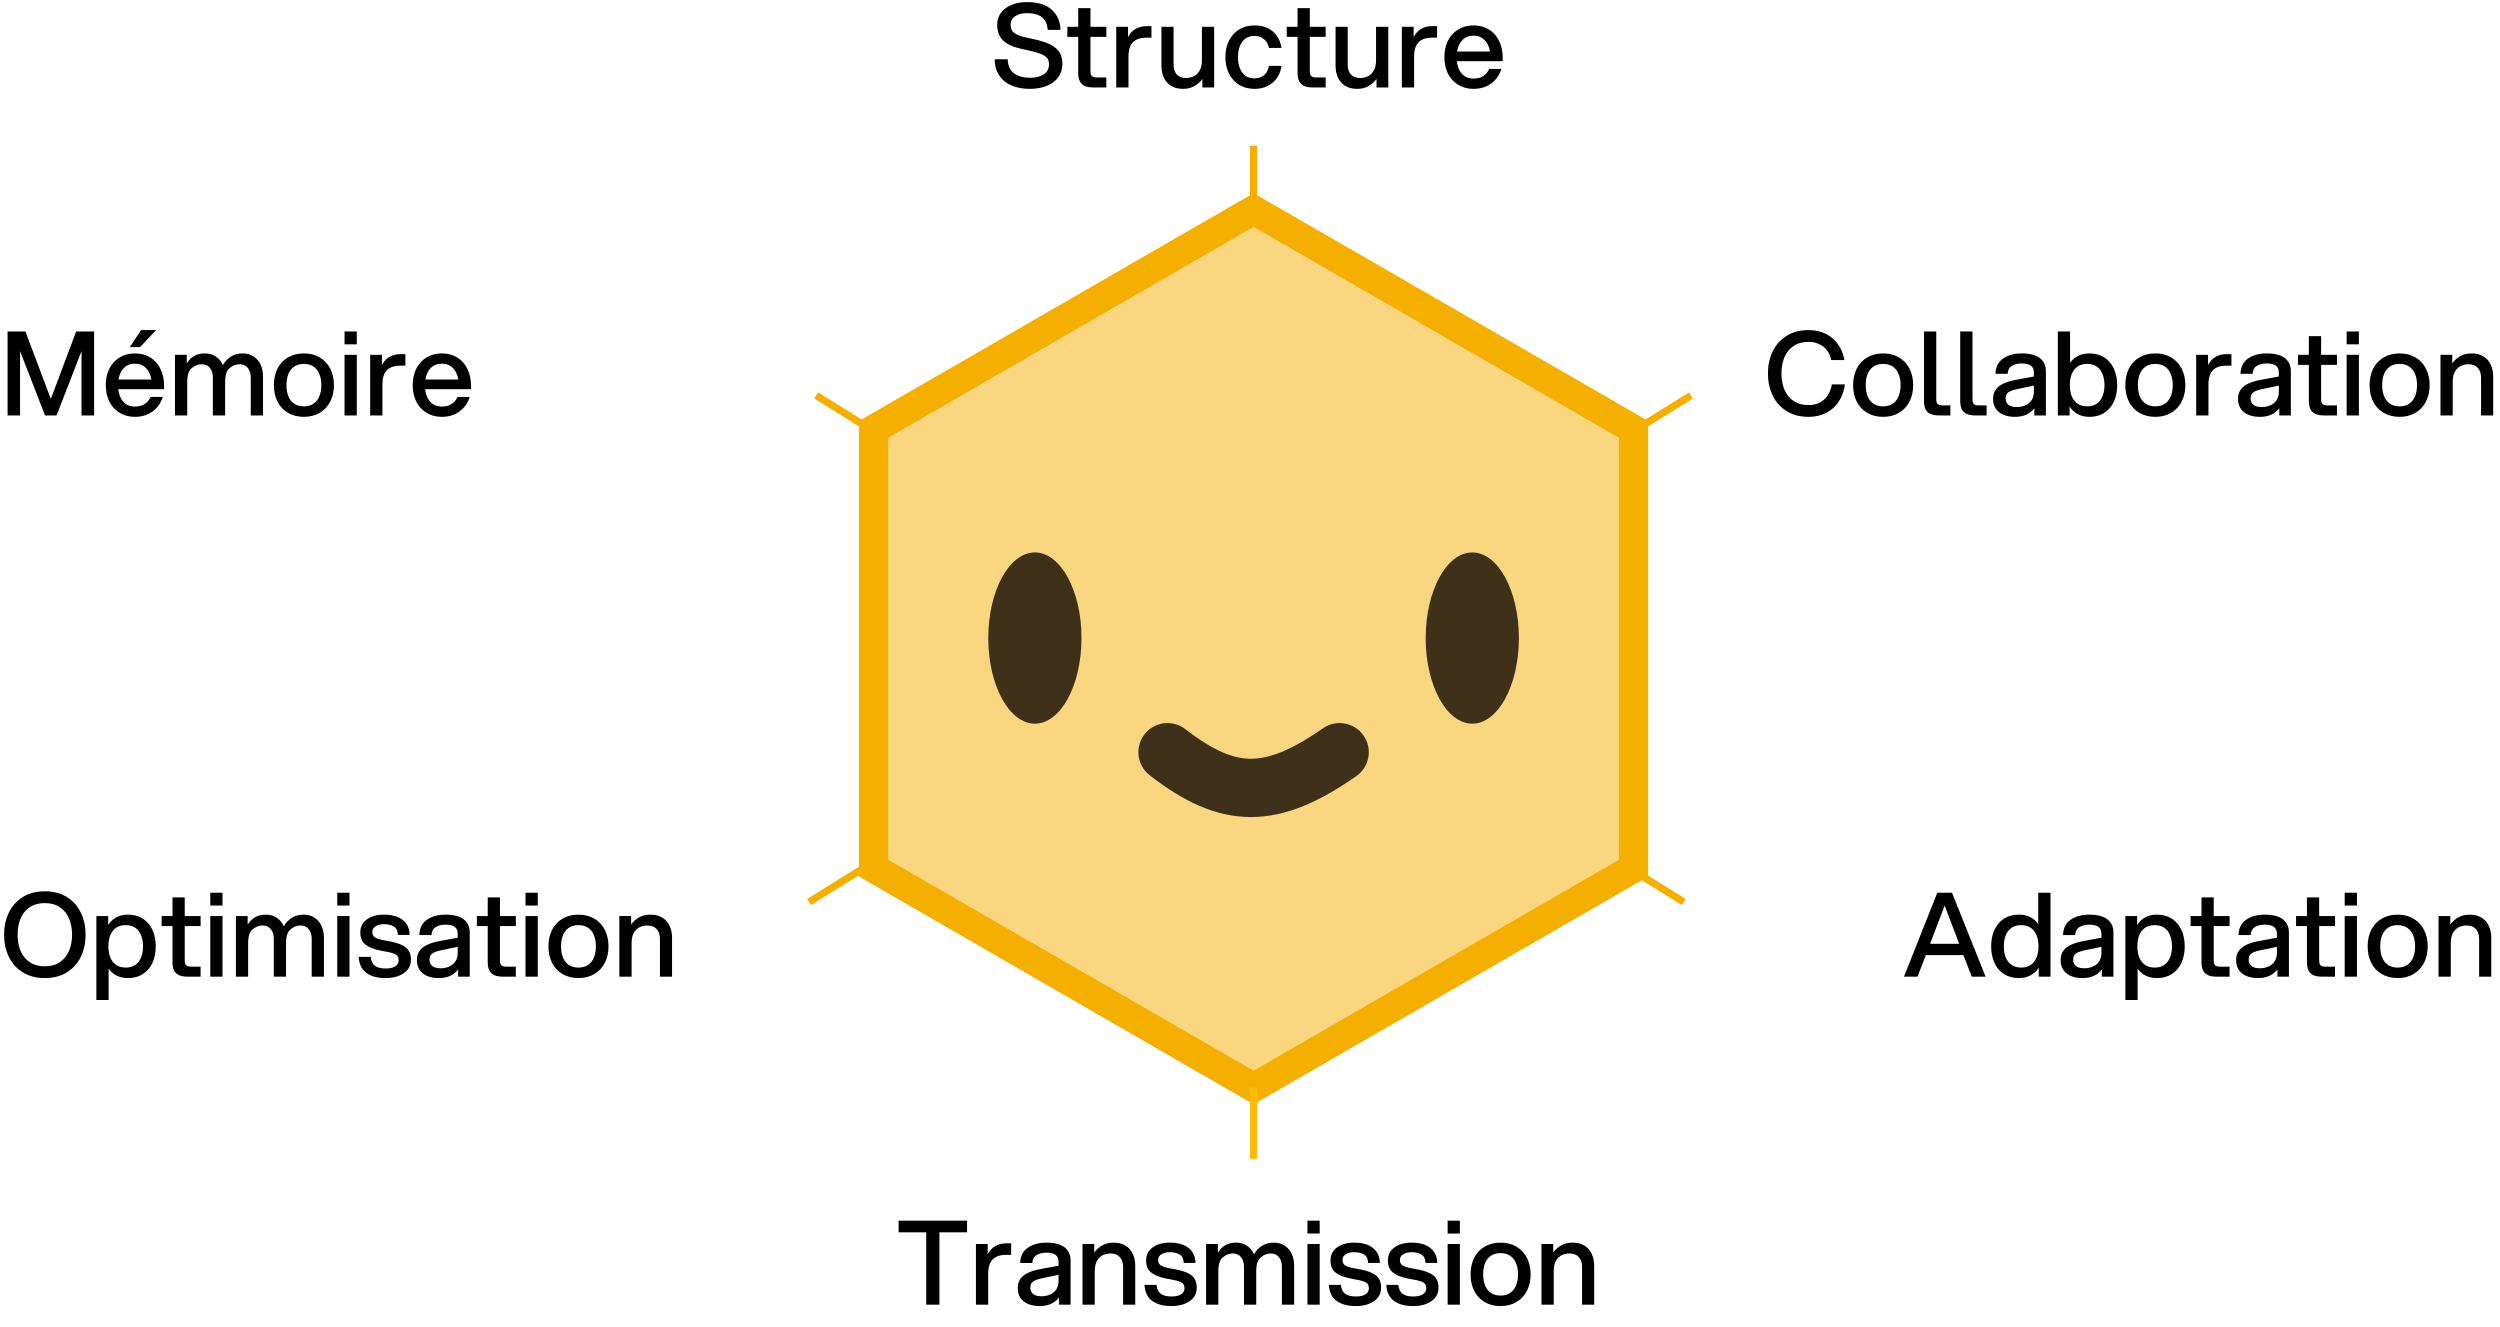 <svg width="343" height="182" viewBox="0 0 343 182" fill="none" xmlns="http://www.w3.org/2000/svg">
<path d="M224.13 58.91V119.111L171.992 149.211L119.854 119.111V58.91L171.992 28.81L224.13 58.91Z" fill="#F5AF00" fill-opacity="0.5" stroke="#F5AF00" stroke-width="4"/>
<path d="M171.991 28.81V20" stroke="#F5AF00"/>
<path d="M171.991 159V149.211" stroke="#FFBA0A"/>
<path d="M119.853 59.155L111.983 54.261" stroke="#F5AF00"/>
<path d="M232 54.261L224.13 59.155" stroke="#F5AF00"/>
<path d="M118.87 118.866L111 123.761" stroke="#F5AF00"/>
<path d="M231.016 123.761L223.146 118.866" stroke="#F5AF00"/>
<path opacity="0.8" d="M141.987 99.289C145.519 99.289 148.381 94.03 148.381 87.542C148.381 81.055 145.519 75.796 141.987 75.796C138.456 75.796 135.593 81.055 135.593 87.542C135.593 94.03 138.456 99.289 141.987 99.289Z" fill="#100700"/>
<path opacity="0.8" d="M201.997 99.289C205.528 99.289 208.391 94.03 208.391 87.542C208.391 81.055 205.528 75.796 201.997 75.796C198.465 75.796 195.603 81.055 195.603 87.542C195.603 94.03 198.465 99.289 201.997 99.289Z" fill="#100700"/>
<path opacity="0.8" d="M160.187 103.204C168.543 109.697 174.394 109.763 183.796 103.204" stroke="#100700" stroke-width="8" stroke-linecap="round"/>
<path d="M141.312 12.192C140.373 12.192 139.541 12.043 138.816 11.744C138.101 11.445 137.536 10.997 137.12 10.4C136.704 9.792 136.485 9.035 136.464 8.128H138.256C138.288 9.035 138.587 9.685 139.152 10.08C139.717 10.475 140.448 10.672 141.344 10.672C142.123 10.672 142.747 10.512 143.216 10.192C143.685 9.872 143.92 9.413 143.92 8.816C143.92 8.475 143.84 8.197 143.68 7.984C143.52 7.771 143.216 7.573 142.768 7.392C142.331 7.211 141.696 7.035 140.864 6.864C139.915 6.683 139.147 6.459 138.56 6.192C137.984 5.915 137.547 5.552 137.248 5.104C136.96 4.645 136.816 4.075 136.816 3.392C136.816 2.773 136.987 2.229 137.328 1.76C137.68 1.291 138.165 0.928 138.784 0.672C139.403 0.416 140.107 0.288 140.896 0.288C142.411 0.288 143.547 0.64 144.304 1.344C145.072 2.037 145.472 2.955 145.504 4.096H143.744C143.691 3.328 143.435 2.757 142.976 2.384C142.528 2 141.835 1.808 140.896 1.808C140.224 1.808 139.68 1.952 139.264 2.24C138.859 2.517 138.656 2.891 138.656 3.36C138.656 3.712 138.725 4 138.864 4.224C139.003 4.437 139.275 4.635 139.68 4.816C140.096 4.987 140.715 5.152 141.536 5.312C142.635 5.525 143.488 5.792 144.096 6.112C144.715 6.421 145.147 6.789 145.392 7.216C145.637 7.643 145.76 8.16 145.76 8.768C145.76 9.461 145.573 10.069 145.2 10.592C144.827 11.104 144.304 11.499 143.632 11.776C142.96 12.053 142.187 12.192 141.312 12.192ZM150.06 12C149.569 12 149.169 11.936 148.86 11.808C148.561 11.68 148.332 11.472 148.172 11.184C148.012 10.885 147.932 10.491 147.932 10V5.056H146.444V3.68H147.932V1.12H149.612V3.68H151.788V5.056H149.612V9.808C149.612 10.096 149.676 10.304 149.804 10.432C149.943 10.56 150.156 10.624 150.444 10.624H151.788V12H150.06ZM153.147 3.68H154.763V5.088C155.051 4.544 155.413 4.16 155.851 3.936C156.288 3.701 156.784 3.584 157.339 3.584H157.979V5.168H157.291C156.789 5.168 156.357 5.248 155.995 5.408C155.632 5.568 155.344 5.84 155.131 6.224C154.928 6.608 154.827 7.12 154.827 7.76V12H153.147V3.68ZM166.582 12H164.966V10.832C164.667 11.248 164.294 11.579 163.846 11.824C163.409 12.069 162.897 12.192 162.31 12.192C161.659 12.192 161.11 12.053 160.662 11.776C160.225 11.499 159.894 11.12 159.67 10.64C159.457 10.16 159.35 9.627 159.35 9.04V3.68H161.014V8.864C161.014 9.429 161.158 9.877 161.446 10.208C161.745 10.539 162.182 10.704 162.758 10.704C163.057 10.704 163.366 10.64 163.686 10.512C164.017 10.384 164.299 10.139 164.534 9.776C164.779 9.413 164.902 8.917 164.902 8.288V3.68H166.582V12ZM172.108 12.192C171.308 12.192 170.604 12.005 169.996 11.632C169.398 11.259 168.934 10.741 168.604 10.08C168.284 9.419 168.124 8.672 168.124 7.84C168.124 7.008 168.284 6.261 168.604 5.6C168.934 4.939 169.398 4.421 169.996 4.048C170.604 3.675 171.308 3.488 172.108 3.488C173.164 3.488 174.012 3.771 174.652 4.336C175.292 4.891 175.681 5.637 175.82 6.576H174.108C174.001 6.064 173.772 5.664 173.42 5.376C173.068 5.077 172.63 4.928 172.108 4.928C171.617 4.928 171.201 5.051 170.86 5.296C170.529 5.541 170.278 5.883 170.108 6.32C169.937 6.757 169.852 7.264 169.852 7.84C169.852 8.416 169.937 8.923 170.108 9.36C170.278 9.797 170.529 10.139 170.86 10.384C171.201 10.629 171.617 10.752 172.108 10.752C172.641 10.752 173.084 10.603 173.436 10.304C173.788 9.995 174.012 9.573 174.108 9.04H175.82C175.692 9.989 175.292 10.752 174.62 11.328C173.958 11.904 173.121 12.192 172.108 12.192ZM180.154 12C179.663 12 179.263 11.936 178.954 11.808C178.655 11.68 178.426 11.472 178.266 11.184C178.106 10.885 178.026 10.491 178.026 10V5.056H176.538V3.68H178.026V1.12H179.706V3.68H181.882V5.056H179.706V9.808C179.706 10.096 179.77 10.304 179.898 10.432C180.036 10.56 180.25 10.624 180.538 10.624H181.882V12H180.154ZM190.473 12H188.857V10.832C188.558 11.248 188.185 11.579 187.737 11.824C187.299 12.069 186.787 12.192 186.201 12.192C185.55 12.192 185.001 12.053 184.553 11.776C184.115 11.499 183.785 11.12 183.561 10.64C183.347 10.16 183.241 9.627 183.241 9.04V3.68H184.905V8.864C184.905 9.429 185.049 9.877 185.337 10.208C185.635 10.539 186.073 10.704 186.649 10.704C186.947 10.704 187.257 10.64 187.577 10.512C187.907 10.384 188.19 10.139 188.425 9.776C188.67 9.413 188.793 8.917 188.793 8.288V3.68H190.473V12ZM192.334 3.68H193.95V5.088C194.238 4.544 194.601 4.16 195.038 3.936C195.476 3.701 195.972 3.584 196.526 3.584H197.166V5.168H196.478C195.977 5.168 195.545 5.248 195.182 5.408C194.82 5.568 194.532 5.84 194.318 6.224C194.116 6.608 194.014 7.12 194.014 7.76V12H192.334V3.68ZM202.169 12.192C201.369 12.192 200.665 12.005 200.057 11.632C199.449 11.259 198.98 10.741 198.649 10.08C198.329 9.419 198.169 8.672 198.169 7.84C198.169 7.008 198.329 6.261 198.649 5.6C198.98 4.939 199.449 4.421 200.057 4.048C200.665 3.675 201.369 3.488 202.169 3.488C202.969 3.488 203.673 3.675 204.281 4.048C204.889 4.421 205.353 4.944 205.673 5.616C206.004 6.288 206.169 7.056 206.169 7.92V8.4H199.881C199.935 8.88 200.057 9.301 200.249 9.664C200.441 10.016 200.697 10.293 201.017 10.496C201.348 10.688 201.732 10.784 202.169 10.784C202.681 10.784 203.119 10.672 203.481 10.448C203.855 10.213 204.132 9.883 204.313 9.456H205.993C205.727 10.299 205.257 10.965 204.585 11.456C203.913 11.947 203.108 12.192 202.169 12.192ZM204.425 7.072C204.319 6.4 204.068 5.872 203.673 5.488C203.289 5.093 202.788 4.896 202.169 4.896C201.54 4.896 201.033 5.093 200.649 5.488C200.265 5.872 200.02 6.4 199.913 7.072H204.425Z" fill="black"/>
<path d="M1.04 45.48H3.488L6.976 54.728L10.448 45.48H12.912V57H11.184V48.168L7.76 57H6.176L2.752 48.168V57H1.04V45.48ZM18.513 57.192C17.713 57.192 17.009 57.005 16.401 56.632C15.793 56.259 15.324 55.741 14.993 55.08C14.673 54.419 14.513 53.672 14.513 52.84C14.513 52.008 14.673 51.261 14.993 50.6C15.324 49.939 15.793 49.421 16.401 49.048C17.009 48.675 17.713 48.488 18.513 48.488C19.313 48.488 20.017 48.675 20.625 49.048C21.233 49.421 21.697 49.944 22.017 50.616C22.348 51.288 22.513 52.056 22.513 52.92V53.4H16.225C16.279 53.88 16.401 54.301 16.593 54.664C16.785 55.016 17.041 55.293 17.361 55.496C17.692 55.688 18.076 55.784 18.513 55.784C19.025 55.784 19.462 55.672 19.825 55.448C20.198 55.213 20.476 54.883 20.657 54.456H22.337C22.07 55.299 21.601 55.965 20.929 56.456C20.257 56.947 19.452 57.192 18.513 57.192ZM20.769 52.072C20.663 51.4 20.412 50.872 20.017 50.488C19.633 50.093 19.132 49.896 18.513 49.896C17.884 49.896 17.377 50.093 16.993 50.488C16.609 50.872 16.364 51.4 16.257 52.072H20.769ZM19.361 45.288H21.409L19.217 47.624H17.809L19.361 45.288ZM24.006 48.68H25.622V49.864C25.878 49.437 26.209 49.101 26.614 48.856C27.03 48.611 27.526 48.488 28.102 48.488C28.7 48.488 29.206 48.632 29.622 48.92C30.038 49.197 30.358 49.587 30.582 50.088C30.86 49.597 31.227 49.208 31.686 48.92C32.145 48.632 32.684 48.488 33.302 48.488C33.889 48.488 34.39 48.632 34.806 48.92C35.233 49.197 35.553 49.576 35.766 50.056C35.98 50.536 36.086 51.064 36.086 51.64V57H34.406V51.816C34.406 51.261 34.273 50.819 34.006 50.488C33.739 50.147 33.355 49.976 32.854 49.976C32.374 49.976 31.926 50.152 31.51 50.504C31.094 50.845 30.886 51.475 30.886 52.392V57H29.206V51.816C29.206 51.261 29.073 50.819 28.806 50.488C28.54 50.147 28.155 49.976 27.654 49.976C27.174 49.976 26.726 50.152 26.31 50.504C25.894 50.845 25.686 51.475 25.686 52.392V57H24.006V48.68ZM41.688 57.192C40.856 57.192 40.125 57.005 39.496 56.632C38.866 56.259 38.386 55.741 38.056 55.08C37.736 54.419 37.576 53.672 37.576 52.84C37.576 52.008 37.736 51.261 38.056 50.6C38.386 49.939 38.866 49.421 39.496 49.048C40.125 48.675 40.856 48.488 41.688 48.488C42.53 48.488 43.261 48.675 43.88 49.048C44.509 49.421 44.989 49.939 45.32 50.6C45.65 51.261 45.816 52.008 45.816 52.84C45.816 53.672 45.65 54.419 45.32 55.08C44.989 55.741 44.509 56.259 43.88 56.632C43.261 57.005 42.53 57.192 41.688 57.192ZM41.688 55.752C42.221 55.752 42.664 55.629 43.016 55.384C43.378 55.139 43.645 54.797 43.816 54.36C43.997 53.923 44.088 53.416 44.088 52.84C44.088 52.264 43.997 51.757 43.816 51.32C43.645 50.883 43.378 50.541 43.016 50.296C42.664 50.051 42.221 49.928 41.688 49.928C41.165 49.928 40.722 50.051 40.36 50.296C40.008 50.541 39.741 50.883 39.56 51.32C39.389 51.757 39.304 52.264 39.304 52.84C39.304 53.416 39.389 53.923 39.56 54.36C39.741 54.797 40.008 55.139 40.36 55.384C40.722 55.629 41.165 55.752 41.688 55.752ZM47.271 48.68H48.951V57H47.271V48.68ZM47.271 45.48H48.951V47.24H47.271V45.48ZM50.787 48.68H52.403V50.088C52.691 49.544 53.054 49.16 53.491 48.936C53.929 48.701 54.425 48.584 54.979 48.584H55.619V50.168H54.931C54.43 50.168 53.998 50.248 53.635 50.408C53.273 50.568 52.985 50.84 52.771 51.224C52.569 51.608 52.467 52.12 52.467 52.76V57H50.787V48.68ZM60.623 57.192C59.822 57.192 59.118 57.005 58.511 56.632C57.903 56.259 57.433 55.741 57.102 55.08C56.782 54.419 56.623 53.672 56.623 52.84C56.623 52.008 56.782 51.261 57.102 50.6C57.433 49.939 57.903 49.421 58.511 49.048C59.118 48.675 59.822 48.488 60.623 48.488C61.422 48.488 62.127 48.675 62.734 49.048C63.343 49.421 63.806 49.944 64.126 50.616C64.457 51.288 64.623 52.056 64.623 52.92V53.4H58.334C58.388 53.88 58.511 54.301 58.703 54.664C58.895 55.016 59.151 55.293 59.471 55.496C59.801 55.688 60.185 55.784 60.623 55.784C61.135 55.784 61.572 55.672 61.934 55.448C62.308 55.213 62.585 54.883 62.767 54.456H64.447C64.18 55.299 63.711 55.965 63.038 56.456C62.367 56.947 61.561 57.192 60.623 57.192ZM62.879 52.072C62.772 51.4 62.521 50.872 62.127 50.488C61.742 50.093 61.241 49.896 60.623 49.896C59.993 49.896 59.486 50.093 59.102 50.488C58.718 50.872 58.473 51.4 58.367 52.072H62.879Z" fill="black"/>
<path d="M6.144 134.192C4.96 134.192 3.947 133.925 3.104 133.392C2.261 132.859 1.627 132.144 1.2 131.248C0.773 130.341 0.56 129.339 0.56 128.24C0.56 127.141 0.773 126.144 1.2 125.248C1.627 124.341 2.261 123.621 3.104 123.088C3.947 122.555 4.96 122.288 6.144 122.288C7.339 122.288 8.357 122.555 9.2 123.088C10.043 123.621 10.677 124.341 11.104 125.248C11.531 126.144 11.744 127.141 11.744 128.24C11.744 129.339 11.531 130.341 11.104 131.248C10.677 132.144 10.043 132.859 9.2 133.392C8.357 133.925 7.339 134.192 6.144 134.192ZM6.144 132.576C6.976 132.576 7.669 132.384 8.224 132C8.789 131.616 9.205 131.099 9.472 130.448C9.749 129.797 9.888 129.061 9.888 128.24C9.888 127.419 9.749 126.683 9.472 126.032C9.205 125.381 8.789 124.864 8.224 124.48C7.669 124.096 6.976 123.904 6.144 123.904C5.323 123.904 4.629 124.096 4.064 124.48C3.499 124.864 3.083 125.381 2.816 126.032C2.549 126.683 2.416 127.419 2.416 128.24C2.416 129.061 2.549 129.797 2.816 130.448C3.083 131.099 3.499 131.616 4.064 132C4.629 132.384 5.323 132.576 6.144 132.576ZM15.961 125.856C16.419 125.611 16.953 125.488 17.561 125.488C18.361 125.488 19.044 125.675 19.609 126.048C20.185 126.421 20.622 126.939 20.921 127.6C21.22 128.251 21.369 128.997 21.369 129.84C21.369 130.683 21.22 131.435 20.921 132.096C20.622 132.747 20.185 133.259 19.609 133.632C19.044 134.005 18.361 134.192 17.561 134.192C16.974 134.192 16.457 134.08 16.009 133.856C15.561 133.632 15.193 133.312 14.905 132.896V137.2H13.225V125.68H14.841V126.896C15.139 126.448 15.513 126.101 15.961 125.856ZM18.569 127.296C18.217 127.051 17.779 126.928 17.257 126.928C16.724 126.928 16.281 127.051 15.929 127.296C15.577 127.541 15.31 127.883 15.129 128.32C14.958 128.757 14.873 129.264 14.873 129.84C14.873 130.416 14.958 130.923 15.129 131.36C15.31 131.797 15.577 132.139 15.929 132.384C16.281 132.629 16.724 132.752 17.257 132.752C17.779 132.752 18.217 132.629 18.569 132.384C18.921 132.139 19.182 131.797 19.353 131.36C19.534 130.923 19.625 130.416 19.625 129.84C19.625 129.264 19.534 128.757 19.353 128.32C19.182 127.883 18.921 127.541 18.569 127.296ZM25.794 134C25.304 134 24.904 133.936 24.594 133.808C24.296 133.68 24.066 133.472 23.906 133.184C23.746 132.885 23.666 132.491 23.666 132V127.056H22.178V125.68H23.666V123.12H25.346V125.68H27.522V127.056H25.346V131.808C25.346 132.096 25.41 132.304 25.538 132.432C25.677 132.56 25.89 132.624 26.178 132.624H27.522V134H25.794ZM28.849 125.68H30.529V134H28.849V125.68ZM28.849 122.48H30.529V124.24H28.849V122.48ZM32.365 125.68H33.981V126.864C34.237 126.437 34.568 126.101 34.974 125.856C35.389 125.611 35.886 125.488 36.462 125.488C37.059 125.488 37.566 125.632 37.981 125.92C38.398 126.197 38.718 126.587 38.941 127.088C39.219 126.597 39.587 126.208 40.045 125.92C40.504 125.632 41.043 125.488 41.661 125.488C42.248 125.488 42.749 125.632 43.166 125.92C43.592 126.197 43.912 126.576 44.126 127.056C44.339 127.536 44.446 128.064 44.446 128.64V134H42.766V128.816C42.766 128.261 42.632 127.819 42.365 127.488C42.099 127.147 41.715 126.976 41.214 126.976C40.733 126.976 40.285 127.152 39.87 127.504C39.453 127.845 39.245 128.475 39.245 129.392V134H37.566V128.816C37.566 128.261 37.432 127.819 37.166 127.488C36.899 127.147 36.515 126.976 36.014 126.976C35.533 126.976 35.086 127.152 34.669 127.504C34.254 127.845 34.045 128.475 34.045 129.392V134H32.365V125.68ZM46.271 125.68H47.951V134H46.271V125.68ZM46.271 122.48H47.951V124.24H46.271V122.48ZM52.891 134.192C51.782 134.192 50.902 133.952 50.251 133.472C49.611 132.992 49.265 132.261 49.211 131.28H50.859C50.923 131.856 51.121 132.267 51.451 132.512C51.793 132.757 52.283 132.88 52.923 132.88C53.467 132.88 53.899 132.784 54.219 132.592C54.539 132.389 54.699 132.112 54.699 131.76C54.699 131.525 54.651 131.339 54.555 131.2C54.47 131.051 54.283 130.923 53.995 130.816C53.707 130.709 53.27 130.608 52.683 130.512C51.851 130.373 51.195 130.187 50.715 129.952C50.235 129.717 49.899 129.44 49.707 129.12C49.526 128.789 49.435 128.389 49.435 127.92C49.435 127.173 49.734 126.581 50.331 126.144C50.929 125.707 51.707 125.488 52.667 125.488C53.787 125.488 54.651 125.733 55.259 126.224C55.878 126.715 56.193 127.397 56.203 128.272H54.587C54.577 127.728 54.401 127.349 54.059 127.136C53.718 126.912 53.254 126.8 52.667 126.8C52.209 126.8 51.83 126.896 51.531 127.088C51.233 127.269 51.083 127.531 51.083 127.872C51.083 128.107 51.142 128.299 51.259 128.448C51.377 128.587 51.579 128.709 51.867 128.816C52.166 128.912 52.609 129.008 53.195 129.104C54.017 129.243 54.657 129.424 55.115 129.648C55.574 129.861 55.899 130.133 56.091 130.464C56.283 130.784 56.379 131.184 56.379 131.664C56.379 132.453 56.054 133.072 55.403 133.52C54.763 133.968 53.926 134.192 52.891 134.192ZM60.222 134.192C59.294 134.192 58.558 133.979 58.014 133.552C57.47 133.115 57.198 132.501 57.198 131.712C57.198 131.232 57.316 130.821 57.55 130.48C57.785 130.139 58.126 129.861 58.574 129.648C59.033 129.424 59.604 129.248 60.286 129.12L62.798 128.656V128.112C62.798 127.675 62.66 127.36 62.382 127.168C62.116 126.965 61.7 126.864 61.134 126.864C60.59 126.864 60.137 126.976 59.774 127.2C59.422 127.413 59.23 127.776 59.198 128.288H57.534C57.556 127.349 57.902 126.651 58.574 126.192C59.246 125.723 60.1 125.488 61.134 125.488C62.233 125.488 63.06 125.701 63.614 126.128C64.169 126.555 64.446 127.157 64.446 127.936V134H62.862V133.008C62.532 133.424 62.142 133.728 61.694 133.92C61.257 134.101 60.766 134.192 60.222 134.192ZM60.478 132.848C60.873 132.848 61.246 132.773 61.598 132.624C61.961 132.475 62.249 132.245 62.462 131.936C62.686 131.616 62.798 131.216 62.798 130.736V129.904L60.574 130.368C59.998 130.485 59.577 130.635 59.31 130.816C59.054 130.987 58.926 131.269 58.926 131.664C58.926 132.037 59.054 132.331 59.31 132.544C59.566 132.747 59.956 132.848 60.478 132.848ZM69.044 134C68.554 134 68.154 133.936 67.844 133.808C67.546 133.68 67.316 133.472 67.156 133.184C66.996 132.885 66.916 132.491 66.916 132V127.056H65.428V125.68H66.916V123.12H68.596V125.68H70.772V127.056H68.596V131.808C68.596 132.096 68.66 132.304 68.788 132.432C68.927 132.56 69.14 132.624 69.428 132.624H70.772V134H69.044ZM72.099 125.68H73.779V134H72.099V125.68ZM72.099 122.48H73.779V124.24H72.099V122.48ZM79.359 134.192C78.528 134.192 77.797 134.005 77.168 133.632C76.538 133.259 76.058 132.741 75.728 132.08C75.407 131.419 75.248 130.672 75.248 129.84C75.248 129.008 75.407 128.261 75.728 127.6C76.058 126.939 76.538 126.421 77.168 126.048C77.797 125.675 78.528 125.488 79.359 125.488C80.202 125.488 80.933 125.675 81.552 126.048C82.181 126.421 82.661 126.939 82.992 127.6C83.322 128.261 83.487 129.008 83.487 129.84C83.487 130.672 83.322 131.419 82.992 132.08C82.661 132.741 82.181 133.259 81.552 133.632C80.933 134.005 80.202 134.192 79.359 134.192ZM79.359 132.752C79.893 132.752 80.335 132.629 80.688 132.384C81.05 132.139 81.317 131.797 81.487 131.36C81.669 130.923 81.76 130.416 81.76 129.84C81.76 129.264 81.669 128.757 81.487 128.32C81.317 127.883 81.05 127.541 80.688 127.296C80.335 127.051 79.893 126.928 79.359 126.928C78.837 126.928 78.394 127.051 78.031 127.296C77.68 127.541 77.413 127.883 77.231 128.32C77.061 128.757 76.975 129.264 76.975 129.84C76.975 130.416 77.061 130.923 77.231 131.36C77.413 131.797 77.68 132.139 78.031 132.384C78.394 132.629 78.837 132.752 79.359 132.752ZM84.975 125.68H86.591V126.848C86.889 126.432 87.257 126.101 87.695 125.856C88.143 125.611 88.66 125.488 89.247 125.488C89.897 125.488 90.442 125.627 90.879 125.904C91.327 126.181 91.657 126.56 91.871 127.04C92.095 127.52 92.207 128.053 92.207 128.64V134H90.543V128.816C90.543 128.251 90.394 127.803 90.095 127.472C89.807 127.141 89.375 126.976 88.799 126.976C88.5 126.976 88.186 127.04 87.855 127.168C87.535 127.296 87.252 127.541 87.007 127.904C86.772 128.267 86.655 128.763 86.655 129.392V134H84.975V125.68Z" fill="black"/>
<path d="M248.144 57.192C246.96 57.192 245.947 56.925 245.104 56.392C244.261 55.859 243.627 55.144 243.2 54.248C242.773 53.341 242.56 52.339 242.56 51.24C242.56 50.141 242.773 49.144 243.2 48.248C243.627 47.341 244.261 46.621 245.104 46.088C245.947 45.555 246.96 45.288 248.144 45.288C249.04 45.288 249.835 45.464 250.528 45.816C251.221 46.168 251.781 46.659 252.208 47.288C252.635 47.907 252.917 48.611 253.056 49.4H251.248C251.152 48.899 250.96 48.461 250.672 48.088C250.395 47.715 250.037 47.427 249.6 47.224C249.173 47.011 248.688 46.904 248.144 46.904C247.323 46.904 246.629 47.096 246.064 47.48C245.499 47.864 245.083 48.381 244.816 49.032C244.549 49.683 244.416 50.419 244.416 51.24C244.416 52.061 244.549 52.797 244.816 53.448C245.083 54.099 245.499 54.616 246.064 55C246.629 55.384 247.323 55.576 248.144 55.576C248.731 55.576 249.248 55.459 249.696 55.224C250.144 54.979 250.507 54.643 250.784 54.216C251.061 53.779 251.243 53.288 251.328 52.744H253.12C253.013 53.587 252.747 54.349 252.32 55.032C251.904 55.704 251.333 56.232 250.608 56.616C249.893 57 249.072 57.192 248.144 57.192ZM258.36 57.192C257.528 57.192 256.797 57.005 256.168 56.632C255.538 56.259 255.058 55.741 254.728 55.08C254.408 54.419 254.248 53.672 254.248 52.84C254.248 52.008 254.408 51.261 254.728 50.6C255.058 49.939 255.538 49.421 256.168 49.048C256.797 48.675 257.528 48.488 258.36 48.488C259.202 48.488 259.933 48.675 260.552 49.048C261.181 49.421 261.661 49.939 261.992 50.6C262.322 51.261 262.488 52.008 262.488 52.84C262.488 53.672 262.322 54.419 261.992 55.08C261.661 55.741 261.181 56.259 260.552 56.632C259.933 57.005 259.202 57.192 258.36 57.192ZM258.36 55.752C258.893 55.752 259.336 55.629 259.688 55.384C260.05 55.139 260.317 54.797 260.488 54.36C260.669 53.923 260.76 53.416 260.76 52.84C260.76 52.264 260.669 51.757 260.488 51.32C260.317 50.883 260.05 50.541 259.688 50.296C259.336 50.051 258.893 49.928 258.36 49.928C257.837 49.928 257.394 50.051 257.032 50.296C256.68 50.541 256.413 50.883 256.232 51.32C256.061 51.757 255.976 52.264 255.976 52.84C255.976 53.416 256.061 53.923 256.232 54.36C256.413 54.797 256.68 55.139 257.032 55.384C257.394 55.629 257.837 55.752 258.36 55.752ZM263.975 45.48H265.655V54.808C265.655 55.096 265.719 55.304 265.847 55.432C265.975 55.56 266.188 55.624 266.487 55.624H267.591V57H266.103C265.612 57 265.212 56.936 264.903 56.808C264.594 56.68 264.359 56.472 264.199 56.184C264.05 55.885 263.975 55.491 263.975 55V45.48ZM268.944 45.48H270.624V54.808C270.624 55.096 270.688 55.304 270.816 55.432C270.944 55.56 271.157 55.624 271.456 55.624H272.56V57H271.072C270.581 57 270.181 56.936 269.872 56.808C269.562 56.68 269.328 56.472 269.168 56.184C269.018 55.885 268.944 55.491 268.944 55V45.48ZM276.472 57.192C275.544 57.192 274.808 56.979 274.264 56.552C273.72 56.115 273.448 55.501 273.448 54.712C273.448 54.232 273.566 53.821 273.8 53.48C274.035 53.139 274.376 52.861 274.824 52.648C275.283 52.424 275.854 52.248 276.536 52.12L279.048 51.656V51.112C279.048 50.675 278.91 50.36 278.632 50.168C278.366 49.965 277.95 49.864 277.384 49.864C276.84 49.864 276.387 49.976 276.024 50.2C275.672 50.413 275.48 50.776 275.448 51.288H273.784C273.806 50.349 274.152 49.651 274.824 49.192C275.496 48.723 276.35 48.488 277.384 48.488C278.483 48.488 279.31 48.701 279.864 49.128C280.419 49.555 280.696 50.157 280.696 50.936V57H279.112V56.008C278.782 56.424 278.392 56.728 277.944 56.92C277.507 57.101 277.016 57.192 276.472 57.192ZM276.728 55.848C277.123 55.848 277.496 55.773 277.848 55.624C278.211 55.475 278.499 55.245 278.712 54.936C278.936 54.616 279.048 54.216 279.048 53.736V52.904L276.824 53.368C276.248 53.485 275.827 53.635 275.56 53.816C275.304 53.987 275.176 54.269 275.176 54.664C275.176 55.037 275.304 55.331 275.56 55.544C275.816 55.747 276.206 55.848 276.728 55.848ZM286.67 57.192C286.062 57.192 285.529 57.069 285.07 56.824C284.622 56.579 284.249 56.232 283.95 55.784V57H282.334V45.48H284.014V49.784C284.302 49.368 284.67 49.048 285.118 48.824C285.566 48.6 286.084 48.488 286.67 48.488C287.47 48.488 288.153 48.675 288.718 49.048C289.294 49.421 289.732 49.939 290.03 50.6C290.329 51.251 290.478 51.997 290.478 52.84C290.478 53.683 290.329 54.435 290.03 55.096C289.732 55.747 289.294 56.259 288.718 56.632C288.153 57.005 287.47 57.192 286.67 57.192ZM286.366 55.752C286.889 55.752 287.326 55.629 287.678 55.384C288.03 55.139 288.292 54.797 288.462 54.36C288.644 53.923 288.734 53.416 288.734 52.84C288.734 52.264 288.644 51.757 288.462 51.32C288.292 50.883 288.03 50.541 287.678 50.296C287.326 50.051 286.889 49.928 286.366 49.928C285.833 49.928 285.39 50.051 285.038 50.296C284.686 50.541 284.42 50.883 284.238 51.32C284.068 51.757 283.982 52.264 283.982 52.84C283.982 53.416 284.068 53.923 284.238 54.36C284.42 54.797 284.686 55.139 285.038 55.384C285.39 55.629 285.833 55.752 286.366 55.752ZM295.703 57.192C294.871 57.192 294.141 57.005 293.511 56.632C292.882 56.259 292.402 55.741 292.071 55.08C291.751 54.419 291.591 53.672 291.591 52.84C291.591 52.008 291.751 51.261 292.071 50.6C292.402 49.939 292.882 49.421 293.511 49.048C294.141 48.675 294.871 48.488 295.703 48.488C296.546 48.488 297.277 48.675 297.895 49.048C298.525 49.421 299.005 49.939 299.335 50.6C299.666 51.261 299.831 52.008 299.831 52.84C299.831 53.672 299.666 54.419 299.335 55.08C299.005 55.741 298.525 56.259 297.895 56.632C297.277 57.005 296.546 57.192 295.703 57.192ZM295.703 55.752C296.237 55.752 296.679 55.629 297.031 55.384C297.394 55.139 297.661 54.797 297.831 54.36C298.013 53.923 298.103 53.416 298.103 52.84C298.103 52.264 298.013 51.757 297.831 51.32C297.661 50.883 297.394 50.541 297.031 50.296C296.679 50.051 296.237 49.928 295.703 49.928C295.181 49.928 294.738 50.051 294.375 50.296C294.023 50.541 293.757 50.883 293.575 51.32C293.405 51.757 293.319 52.264 293.319 52.84C293.319 53.416 293.405 53.923 293.575 54.36C293.757 54.797 294.023 55.139 294.375 55.384C294.738 55.629 295.181 55.752 295.703 55.752ZM301.319 48.68H302.935V50.088C303.223 49.544 303.585 49.16 304.023 48.936C304.46 48.701 304.956 48.584 305.511 48.584H306.151V50.168H305.463C304.961 50.168 304.529 50.248 304.167 50.408C303.804 50.568 303.516 50.84 303.303 51.224C303.1 51.608 302.999 52.12 302.999 52.76V57H301.319V48.68ZM310.082 57.192C309.154 57.192 308.418 56.979 307.874 56.552C307.33 56.115 307.058 55.501 307.058 54.712C307.058 54.232 307.175 53.821 307.41 53.48C307.644 53.139 307.986 52.861 308.434 52.648C308.892 52.424 309.463 52.248 310.146 52.12L312.658 51.656V51.112C312.658 50.675 312.519 50.36 312.242 50.168C311.975 49.965 311.559 49.864 310.994 49.864C310.45 49.864 309.996 49.976 309.634 50.2C309.282 50.413 309.09 50.776 309.058 51.288H307.394C307.415 50.349 307.762 49.651 308.434 49.192C309.106 48.723 309.959 48.488 310.994 48.488C312.092 48.488 312.919 48.701 313.474 49.128C314.028 49.555 314.306 50.157 314.306 50.936V57H312.722V56.008C312.391 56.424 312.002 56.728 311.554 56.92C311.116 57.101 310.626 57.192 310.082 57.192ZM310.338 55.848C310.732 55.848 311.106 55.773 311.458 55.624C311.82 55.475 312.108 55.245 312.322 54.936C312.546 54.616 312.658 54.216 312.658 53.736V52.904L310.434 53.368C309.858 53.485 309.436 53.635 309.17 53.816C308.914 53.987 308.786 54.269 308.786 54.664C308.786 55.037 308.914 55.331 309.17 55.544C309.426 55.747 309.815 55.848 310.338 55.848ZM318.904 57C318.413 57 318.013 56.936 317.704 56.808C317.405 56.68 317.176 56.472 317.016 56.184C316.856 55.885 316.776 55.491 316.776 55V50.056H315.288V48.68H316.776V46.12H318.456V48.68H320.632V50.056H318.456V54.808C318.456 55.096 318.52 55.304 318.648 55.432C318.786 55.56 319 55.624 319.288 55.624H320.632V57H318.904ZM321.959 48.68H323.639V57H321.959V48.68ZM321.959 45.48H323.639V47.24H321.959V45.48ZM329.219 57.192C328.387 57.192 327.656 57.005 327.027 56.632C326.398 56.259 325.918 55.741 325.587 55.08C325.267 54.419 325.107 53.672 325.107 52.84C325.107 52.008 325.267 51.261 325.587 50.6C325.918 49.939 326.398 49.421 327.027 49.048C327.656 48.675 328.387 48.488 329.219 48.488C330.062 48.488 330.792 48.675 331.411 49.048C332.04 49.421 332.52 49.939 332.851 50.6C333.182 51.261 333.347 52.008 333.347 52.84C333.347 53.672 333.182 54.419 332.851 55.08C332.52 55.741 332.04 56.259 331.411 56.632C330.792 57.005 330.062 57.192 329.219 57.192ZM329.219 55.752C329.752 55.752 330.195 55.629 330.547 55.384C330.91 55.139 331.176 54.797 331.347 54.36C331.528 53.923 331.619 53.416 331.619 52.84C331.619 52.264 331.528 51.757 331.347 51.32C331.176 50.883 330.91 50.541 330.547 50.296C330.195 50.051 329.752 49.928 329.219 49.928C328.696 49.928 328.254 50.051 327.891 50.296C327.539 50.541 327.272 50.883 327.091 51.32C326.92 51.757 326.835 52.264 326.835 52.84C326.835 53.416 326.92 53.923 327.091 54.36C327.272 54.797 327.539 55.139 327.891 55.384C328.254 55.629 328.696 55.752 329.219 55.752ZM334.834 48.68H336.45V49.848C336.749 49.432 337.117 49.101 337.554 48.856C338.002 48.611 338.52 48.488 339.106 48.488C339.757 48.488 340.301 48.627 340.738 48.904C341.186 49.181 341.517 49.56 341.73 50.04C341.954 50.52 342.066 51.053 342.066 51.64V57H340.402V51.816C340.402 51.251 340.253 50.803 339.954 50.472C339.666 50.141 339.234 49.976 338.658 49.976C338.36 49.976 338.045 50.04 337.714 50.168C337.394 50.296 337.112 50.541 336.866 50.904C336.632 51.267 336.514 51.763 336.514 52.392V57H334.834V48.68Z" fill="black"/>
<path d="M265.8 122.48H267.816L272.424 134H270.52L269.384 131.04H264.232L263.08 134H261.224L265.8 122.48ZM268.808 129.488L266.808 124.256L264.808 129.488H268.808ZM278.577 133.824C278.129 134.069 277.601 134.192 276.993 134.192C276.193 134.192 275.505 134.005 274.929 133.632C274.363 133.259 273.931 132.747 273.633 132.096C273.334 131.435 273.185 130.683 273.185 129.84C273.185 128.997 273.334 128.251 273.633 127.6C273.931 126.939 274.363 126.421 274.929 126.048C275.505 125.675 276.193 125.488 276.993 125.488C277.579 125.488 278.097 125.6 278.545 125.824C278.993 126.048 279.361 126.368 279.649 126.784V122.48H281.329V134H279.713V132.784C279.414 133.232 279.035 133.579 278.577 133.824ZM275.985 132.384C276.337 132.629 276.774 132.752 277.297 132.752C277.83 132.752 278.273 132.629 278.625 132.384C278.977 132.139 279.238 131.797 279.409 131.36C279.59 130.923 279.681 130.416 279.681 129.84C279.681 129.264 279.59 128.757 279.409 128.32C279.238 127.883 278.977 127.541 278.625 127.296C278.273 127.051 277.83 126.928 277.297 126.928C276.774 126.928 276.337 127.051 275.985 127.296C275.633 127.541 275.366 127.883 275.185 128.32C275.014 128.757 274.929 129.264 274.929 129.84C274.929 130.416 275.014 130.923 275.185 131.36C275.366 131.797 275.633 132.139 275.985 132.384ZM285.738 134.192C284.81 134.192 284.074 133.979 283.53 133.552C282.986 133.115 282.714 132.501 282.714 131.712C282.714 131.232 282.831 130.821 283.066 130.48C283.301 130.139 283.642 129.861 284.09 129.648C284.549 129.424 285.119 129.248 285.802 129.12L288.314 128.656V128.112C288.314 127.675 288.175 127.36 287.898 127.168C287.631 126.965 287.215 126.864 286.65 126.864C286.106 126.864 285.653 126.976 285.29 127.2C284.938 127.413 284.746 127.776 284.714 128.288H283.05C283.071 127.349 283.418 126.651 284.09 126.192C284.762 125.723 285.615 125.488 286.65 125.488C287.749 125.488 288.575 125.701 289.13 126.128C289.685 126.555 289.962 127.157 289.962 127.936V134H288.378V133.008C288.047 133.424 287.658 133.728 287.21 133.92C286.773 134.101 286.282 134.192 285.738 134.192ZM285.994 132.848C286.389 132.848 286.762 132.773 287.114 132.624C287.477 132.475 287.765 132.245 287.978 131.936C288.202 131.616 288.314 131.216 288.314 130.736V129.904L286.09 130.368C285.514 130.485 285.093 130.635 284.826 130.816C284.57 130.987 284.442 131.269 284.442 131.664C284.442 132.037 284.57 132.331 284.826 132.544C285.082 132.747 285.471 132.848 285.994 132.848ZM294.336 125.856C294.795 125.611 295.328 125.488 295.936 125.488C296.736 125.488 297.419 125.675 297.984 126.048C298.56 126.421 298.997 126.939 299.296 127.6C299.595 128.251 299.744 128.997 299.744 129.84C299.744 130.683 299.595 131.435 299.296 132.096C298.997 132.747 298.56 133.259 297.984 133.632C297.419 134.005 296.736 134.192 295.936 134.192C295.349 134.192 294.832 134.08 294.384 133.856C293.936 133.632 293.568 133.312 293.28 132.896V137.2H291.6V125.68H293.216V126.896C293.515 126.448 293.888 126.101 294.336 125.856ZM296.944 127.296C296.592 127.051 296.155 126.928 295.632 126.928C295.099 126.928 294.656 127.051 294.304 127.296C293.952 127.541 293.685 127.883 293.504 128.32C293.333 128.757 293.248 129.264 293.248 129.84C293.248 130.416 293.333 130.923 293.504 131.36C293.685 131.797 293.952 132.139 294.304 132.384C294.656 132.629 295.099 132.752 295.632 132.752C296.155 132.752 296.592 132.629 296.944 132.384C297.296 132.139 297.557 131.797 297.728 131.36C297.909 130.923 298 130.416 298 129.84C298 129.264 297.909 128.757 297.728 128.32C297.557 127.883 297.296 127.541 296.944 127.296ZM304.169 134C303.679 134 303.279 133.936 302.969 133.808C302.671 133.68 302.441 133.472 302.281 133.184C302.121 132.885 302.041 132.491 302.041 132V127.056H300.553V125.68H302.041V123.12H303.721V125.68H305.897V127.056H303.721V131.808C303.721 132.096 303.785 132.304 303.913 132.432C304.052 132.56 304.265 132.624 304.553 132.624H305.897V134H304.169ZM309.816 134.192C308.888 134.192 308.152 133.979 307.608 133.552C307.064 133.115 306.792 132.501 306.792 131.712C306.792 131.232 306.909 130.821 307.144 130.48C307.379 130.139 307.72 129.861 308.168 129.648C308.627 129.424 309.197 129.248 309.88 129.12L312.392 128.656V128.112C312.392 127.675 312.253 127.36 311.976 127.168C311.709 126.965 311.293 126.864 310.728 126.864C310.184 126.864 309.731 126.976 309.368 127.2C309.016 127.413 308.824 127.776 308.792 128.288H307.128C307.149 127.349 307.496 126.651 308.168 126.192C308.84 125.723 309.693 125.488 310.728 125.488C311.827 125.488 312.653 125.701 313.208 126.128C313.763 126.555 314.04 127.157 314.04 127.936V134H312.456V133.008C312.125 133.424 311.736 133.728 311.288 133.92C310.851 134.101 310.36 134.192 309.816 134.192ZM310.072 132.848C310.467 132.848 310.84 132.773 311.192 132.624C311.555 132.475 311.843 132.245 312.056 131.936C312.28 131.616 312.392 131.216 312.392 130.736V129.904L310.168 130.368C309.592 130.485 309.171 130.635 308.904 130.816C308.648 130.987 308.52 131.269 308.52 131.664C308.52 132.037 308.648 132.331 308.904 132.544C309.16 132.747 309.549 132.848 310.072 132.848ZM318.638 134C318.147 134 317.747 133.936 317.438 133.808C317.139 133.68 316.91 133.472 316.75 133.184C316.59 132.885 316.51 132.491 316.51 132V127.056H315.022V125.68H316.51V123.12H318.19V125.68H320.366V127.056H318.19V131.808C318.19 132.096 318.254 132.304 318.382 132.432C318.521 132.56 318.734 132.624 319.022 132.624H320.366V134H318.638ZM321.693 125.68H323.373V134H321.693V125.68ZM321.693 122.48H323.373V124.24H321.693V122.48ZM328.953 134.192C328.121 134.192 327.391 134.005 326.761 133.632C326.132 133.259 325.652 132.741 325.321 132.08C325.001 131.419 324.841 130.672 324.841 129.84C324.841 129.008 325.001 128.261 325.321 127.6C325.652 126.939 326.132 126.421 326.761 126.048C327.391 125.675 328.121 125.488 328.953 125.488C329.796 125.488 330.527 125.675 331.145 126.048C331.775 126.421 332.255 126.939 332.585 127.6C332.916 128.261 333.081 129.008 333.081 129.84C333.081 130.672 332.916 131.419 332.585 132.08C332.255 132.741 331.775 133.259 331.145 133.632C330.527 134.005 329.796 134.192 328.953 134.192ZM328.953 132.752C329.487 132.752 329.929 132.629 330.281 132.384C330.644 132.139 330.911 131.797 331.081 131.36C331.263 130.923 331.353 130.416 331.353 129.84C331.353 129.264 331.263 128.757 331.081 128.32C330.911 127.883 330.644 127.541 330.281 127.296C329.929 127.051 329.487 126.928 328.953 126.928C328.431 126.928 327.988 127.051 327.625 127.296C327.273 127.541 327.007 127.883 326.825 128.32C326.655 128.757 326.569 129.264 326.569 129.84C326.569 130.416 326.655 130.923 326.825 131.36C327.007 131.797 327.273 132.139 327.625 132.384C327.988 132.629 328.431 132.752 328.953 132.752ZM334.569 125.68H336.185V126.848C336.483 126.432 336.851 126.101 337.289 125.856C337.737 125.611 338.254 125.488 338.841 125.488C339.491 125.488 340.035 125.627 340.473 125.904C340.921 126.181 341.251 126.56 341.465 127.04C341.689 127.52 341.801 128.053 341.801 128.64V134H340.137V128.816C340.137 128.251 339.987 127.803 339.689 127.472C339.401 127.141 338.969 126.976 338.393 126.976C338.094 126.976 337.779 127.04 337.449 127.168C337.129 127.296 336.846 127.541 336.601 127.904C336.366 128.267 336.249 128.763 336.249 129.392V134H334.569V125.68Z" fill="black"/>
<path d="M127.08 169.08H123.288V167.48H132.68V169.08H128.888V179H127.08V169.08ZM133.897 170.68H135.513V172.088C135.801 171.544 136.163 171.16 136.601 170.936C137.038 170.701 137.534 170.584 138.089 170.584H138.729V172.168H138.041C137.539 172.168 137.107 172.248 136.745 172.408C136.382 172.568 136.094 172.84 135.881 173.224C135.678 173.608 135.577 174.12 135.577 174.76V179H133.897V170.68ZM142.66 179.192C141.732 179.192 140.996 178.979 140.452 178.552C139.908 178.115 139.636 177.501 139.636 176.712C139.636 176.232 139.753 175.821 139.988 175.48C140.223 175.139 140.564 174.861 141.012 174.648C141.471 174.424 142.041 174.248 142.724 174.12L145.236 173.656V173.112C145.236 172.675 145.097 172.36 144.82 172.168C144.553 171.965 144.137 171.864 143.572 171.864C143.028 171.864 142.575 171.976 142.212 172.2C141.86 172.413 141.668 172.776 141.636 173.288H139.972C139.993 172.349 140.34 171.651 141.012 171.192C141.684 170.723 142.537 170.488 143.572 170.488C144.671 170.488 145.497 170.701 146.052 171.128C146.607 171.555 146.884 172.157 146.884 172.936V179H145.3V178.008C144.969 178.424 144.58 178.728 144.132 178.92C143.695 179.101 143.204 179.192 142.66 179.192ZM142.916 177.848C143.311 177.848 143.684 177.773 144.036 177.624C144.399 177.475 144.687 177.245 144.9 176.936C145.124 176.616 145.236 176.216 145.236 175.736V174.904L143.012 175.368C142.436 175.485 142.015 175.635 141.748 175.816C141.492 175.987 141.364 176.269 141.364 176.664C141.364 177.037 141.492 177.331 141.748 177.544C142.004 177.747 142.393 177.848 142.916 177.848ZM148.522 170.68H150.138V171.848C150.436 171.432 150.804 171.101 151.242 170.856C151.69 170.611 152.207 170.488 152.794 170.488C153.444 170.488 153.988 170.627 154.426 170.904C154.874 171.181 155.204 171.56 155.418 172.04C155.642 172.52 155.754 173.053 155.754 173.64V179H154.09V173.816C154.09 173.251 153.94 172.803 153.642 172.472C153.354 172.141 152.922 171.976 152.346 171.976C152.047 171.976 151.732 172.04 151.402 172.168C151.082 172.296 150.799 172.541 150.554 172.904C150.319 173.267 150.202 173.763 150.202 174.392V179H148.522V170.68ZM160.704 179.192C159.595 179.192 158.715 178.952 158.064 178.472C157.424 177.992 157.077 177.261 157.024 176.28H158.672C158.736 176.856 158.933 177.267 159.264 177.512C159.605 177.757 160.096 177.88 160.736 177.88C161.28 177.88 161.712 177.784 162.032 177.592C162.352 177.389 162.512 177.112 162.512 176.76C162.512 176.525 162.464 176.339 162.368 176.2C162.283 176.051 162.096 175.923 161.808 175.816C161.52 175.709 161.083 175.608 160.496 175.512C159.664 175.373 159.008 175.187 158.528 174.952C158.048 174.717 157.712 174.44 157.52 174.12C157.339 173.789 157.248 173.389 157.248 172.92C157.248 172.173 157.547 171.581 158.144 171.144C158.741 170.707 159.52 170.488 160.48 170.488C161.6 170.488 162.464 170.733 163.072 171.224C163.691 171.715 164.005 172.397 164.016 173.272H162.4C162.389 172.728 162.213 172.349 161.872 172.136C161.531 171.912 161.067 171.8 160.48 171.8C160.021 171.8 159.643 171.896 159.344 172.088C159.045 172.269 158.896 172.531 158.896 172.872C158.896 173.107 158.955 173.299 159.072 173.448C159.189 173.587 159.392 173.709 159.68 173.816C159.979 173.912 160.421 174.008 161.008 174.104C161.829 174.243 162.469 174.424 162.928 174.648C163.387 174.861 163.712 175.133 163.904 175.464C164.096 175.784 164.192 176.184 164.192 176.664C164.192 177.453 163.867 178.072 163.216 178.52C162.576 178.968 161.739 179.192 160.704 179.192ZM165.475 170.68H167.091V171.864C167.347 171.437 167.678 171.101 168.083 170.856C168.499 170.611 168.995 170.488 169.571 170.488C170.168 170.488 170.675 170.632 171.091 170.92C171.507 171.197 171.827 171.587 172.051 172.088C172.328 171.597 172.696 171.208 173.155 170.92C173.614 170.632 174.152 170.488 174.771 170.488C175.358 170.488 175.859 170.632 176.275 170.92C176.702 171.197 177.022 171.576 177.235 172.056C177.448 172.536 177.555 173.064 177.555 173.64V179H175.875V173.816C175.875 173.261 175.742 172.819 175.475 172.488C175.208 172.147 174.824 171.976 174.323 171.976C173.843 171.976 173.395 172.152 172.979 172.504C172.563 172.845 172.355 173.475 172.355 174.392V179H170.675V173.816C170.675 173.261 170.542 172.819 170.275 172.488C170.008 172.147 169.624 171.976 169.123 171.976C168.643 171.976 168.195 172.152 167.779 172.504C167.363 172.845 167.155 173.475 167.155 174.392V179H165.475V170.68ZM179.38 170.68H181.06V179H179.38V170.68ZM179.38 167.48H181.06V169.24H179.38V167.48ZM186.001 179.192C184.891 179.192 184.011 178.952 183.361 178.472C182.721 177.992 182.374 177.261 182.321 176.28H183.969C184.033 176.856 184.23 177.267 184.561 177.512C184.902 177.757 185.393 177.88 186.033 177.88C186.577 177.88 187.009 177.784 187.329 177.592C187.649 177.389 187.809 177.112 187.809 176.76C187.809 176.525 187.761 176.339 187.665 176.2C187.579 176.051 187.393 175.923 187.105 175.816C186.817 175.709 186.379 175.608 185.793 175.512C184.961 175.373 184.305 175.187 183.825 174.952C183.345 174.717 183.009 174.44 182.817 174.12C182.635 173.789 182.545 173.389 182.545 172.92C182.545 172.173 182.843 171.581 183.441 171.144C184.038 170.707 184.817 170.488 185.777 170.488C186.897 170.488 187.761 170.733 188.369 171.224C188.987 171.715 189.302 172.397 189.313 173.272H187.697C187.686 172.728 187.51 172.349 187.169 172.136C186.827 171.912 186.363 171.8 185.777 171.8C185.318 171.8 184.939 171.896 184.641 172.088C184.342 172.269 184.193 172.531 184.193 172.872C184.193 173.107 184.251 173.299 184.369 173.448C184.486 173.587 184.689 173.709 184.977 173.816C185.275 173.912 185.718 174.008 186.305 174.104C187.126 174.243 187.766 174.424 188.225 174.648C188.683 174.861 189.009 175.133 189.201 175.464C189.393 175.784 189.489 176.184 189.489 176.664C189.489 177.453 189.163 178.072 188.513 178.52C187.873 178.968 187.035 179.192 186.001 179.192ZM193.876 179.192C192.766 179.192 191.886 178.952 191.236 178.472C190.596 177.992 190.249 177.261 190.196 176.28H191.844C191.908 176.856 192.105 177.267 192.436 177.512C192.777 177.757 193.268 177.88 193.908 177.88C194.452 177.88 194.884 177.784 195.204 177.592C195.524 177.389 195.684 177.112 195.684 176.76C195.684 176.525 195.636 176.339 195.54 176.2C195.454 176.051 195.268 175.923 194.98 175.816C194.692 175.709 194.254 175.608 193.668 175.512C192.836 175.373 192.18 175.187 191.7 174.952C191.22 174.717 190.884 174.44 190.692 174.12C190.51 173.789 190.42 173.389 190.42 172.92C190.42 172.173 190.718 171.581 191.316 171.144C191.913 170.707 192.692 170.488 193.652 170.488C194.772 170.488 195.636 170.733 196.244 171.224C196.862 171.715 197.177 172.397 197.188 173.272H195.572C195.561 172.728 195.385 172.349 195.044 172.136C194.702 171.912 194.238 171.8 193.652 171.8C193.193 171.8 192.814 171.896 192.516 172.088C192.217 172.269 192.068 172.531 192.068 172.872C192.068 173.107 192.126 173.299 192.244 173.448C192.361 173.587 192.564 173.709 192.852 173.816C193.15 173.912 193.593 174.008 194.18 174.104C195.001 174.243 195.641 174.424 196.1 174.648C196.558 174.861 196.884 175.133 197.076 175.464C197.268 175.784 197.364 176.184 197.364 176.664C197.364 177.453 197.038 178.072 196.388 178.52C195.748 178.968 194.91 179.192 193.876 179.192ZM198.615 170.68H200.295V179H198.615V170.68ZM198.615 167.48H200.295V169.24H198.615V167.48ZM205.875 179.192C205.043 179.192 204.312 179.005 203.683 178.632C203.054 178.259 202.574 177.741 202.243 177.08C201.923 176.419 201.763 175.672 201.763 174.84C201.763 174.008 201.923 173.261 202.243 172.6C202.574 171.939 203.054 171.421 203.683 171.048C204.312 170.675 205.043 170.488 205.875 170.488C206.718 170.488 207.448 170.675 208.067 171.048C208.696 171.421 209.176 171.939 209.507 172.6C209.838 173.261 210.003 174.008 210.003 174.84C210.003 175.672 209.838 176.419 209.507 177.08C209.176 177.741 208.696 178.259 208.067 178.632C207.448 179.005 206.718 179.192 205.875 179.192ZM205.875 177.752C206.408 177.752 206.851 177.629 207.203 177.384C207.566 177.139 207.832 176.797 208.003 176.36C208.184 175.923 208.275 175.416 208.275 174.84C208.275 174.264 208.184 173.757 208.003 173.32C207.832 172.883 207.566 172.541 207.203 172.296C206.851 172.051 206.408 171.928 205.875 171.928C205.352 171.928 204.91 172.051 204.547 172.296C204.195 172.541 203.928 172.883 203.747 173.32C203.576 173.757 203.491 174.264 203.491 174.84C203.491 175.416 203.576 175.923 203.747 176.36C203.928 176.797 204.195 177.139 204.547 177.384C204.91 177.629 205.352 177.752 205.875 177.752ZM211.491 170.68H213.107V171.848C213.405 171.432 213.773 171.101 214.211 170.856C214.659 170.611 215.176 170.488 215.763 170.488C216.413 170.488 216.957 170.627 217.395 170.904C217.843 171.181 218.173 171.56 218.387 172.04C218.611 172.52 218.723 173.053 218.723 173.64V179H217.059V173.816C217.059 173.251 216.909 172.803 216.611 172.472C216.323 172.141 215.891 171.976 215.315 171.976C215.016 171.976 214.701 172.04 214.371 172.168C214.051 172.296 213.768 172.541 213.523 172.904C213.288 173.267 213.171 173.763 213.171 174.392V179H211.491V170.68Z" fill="black"/>
</svg>
